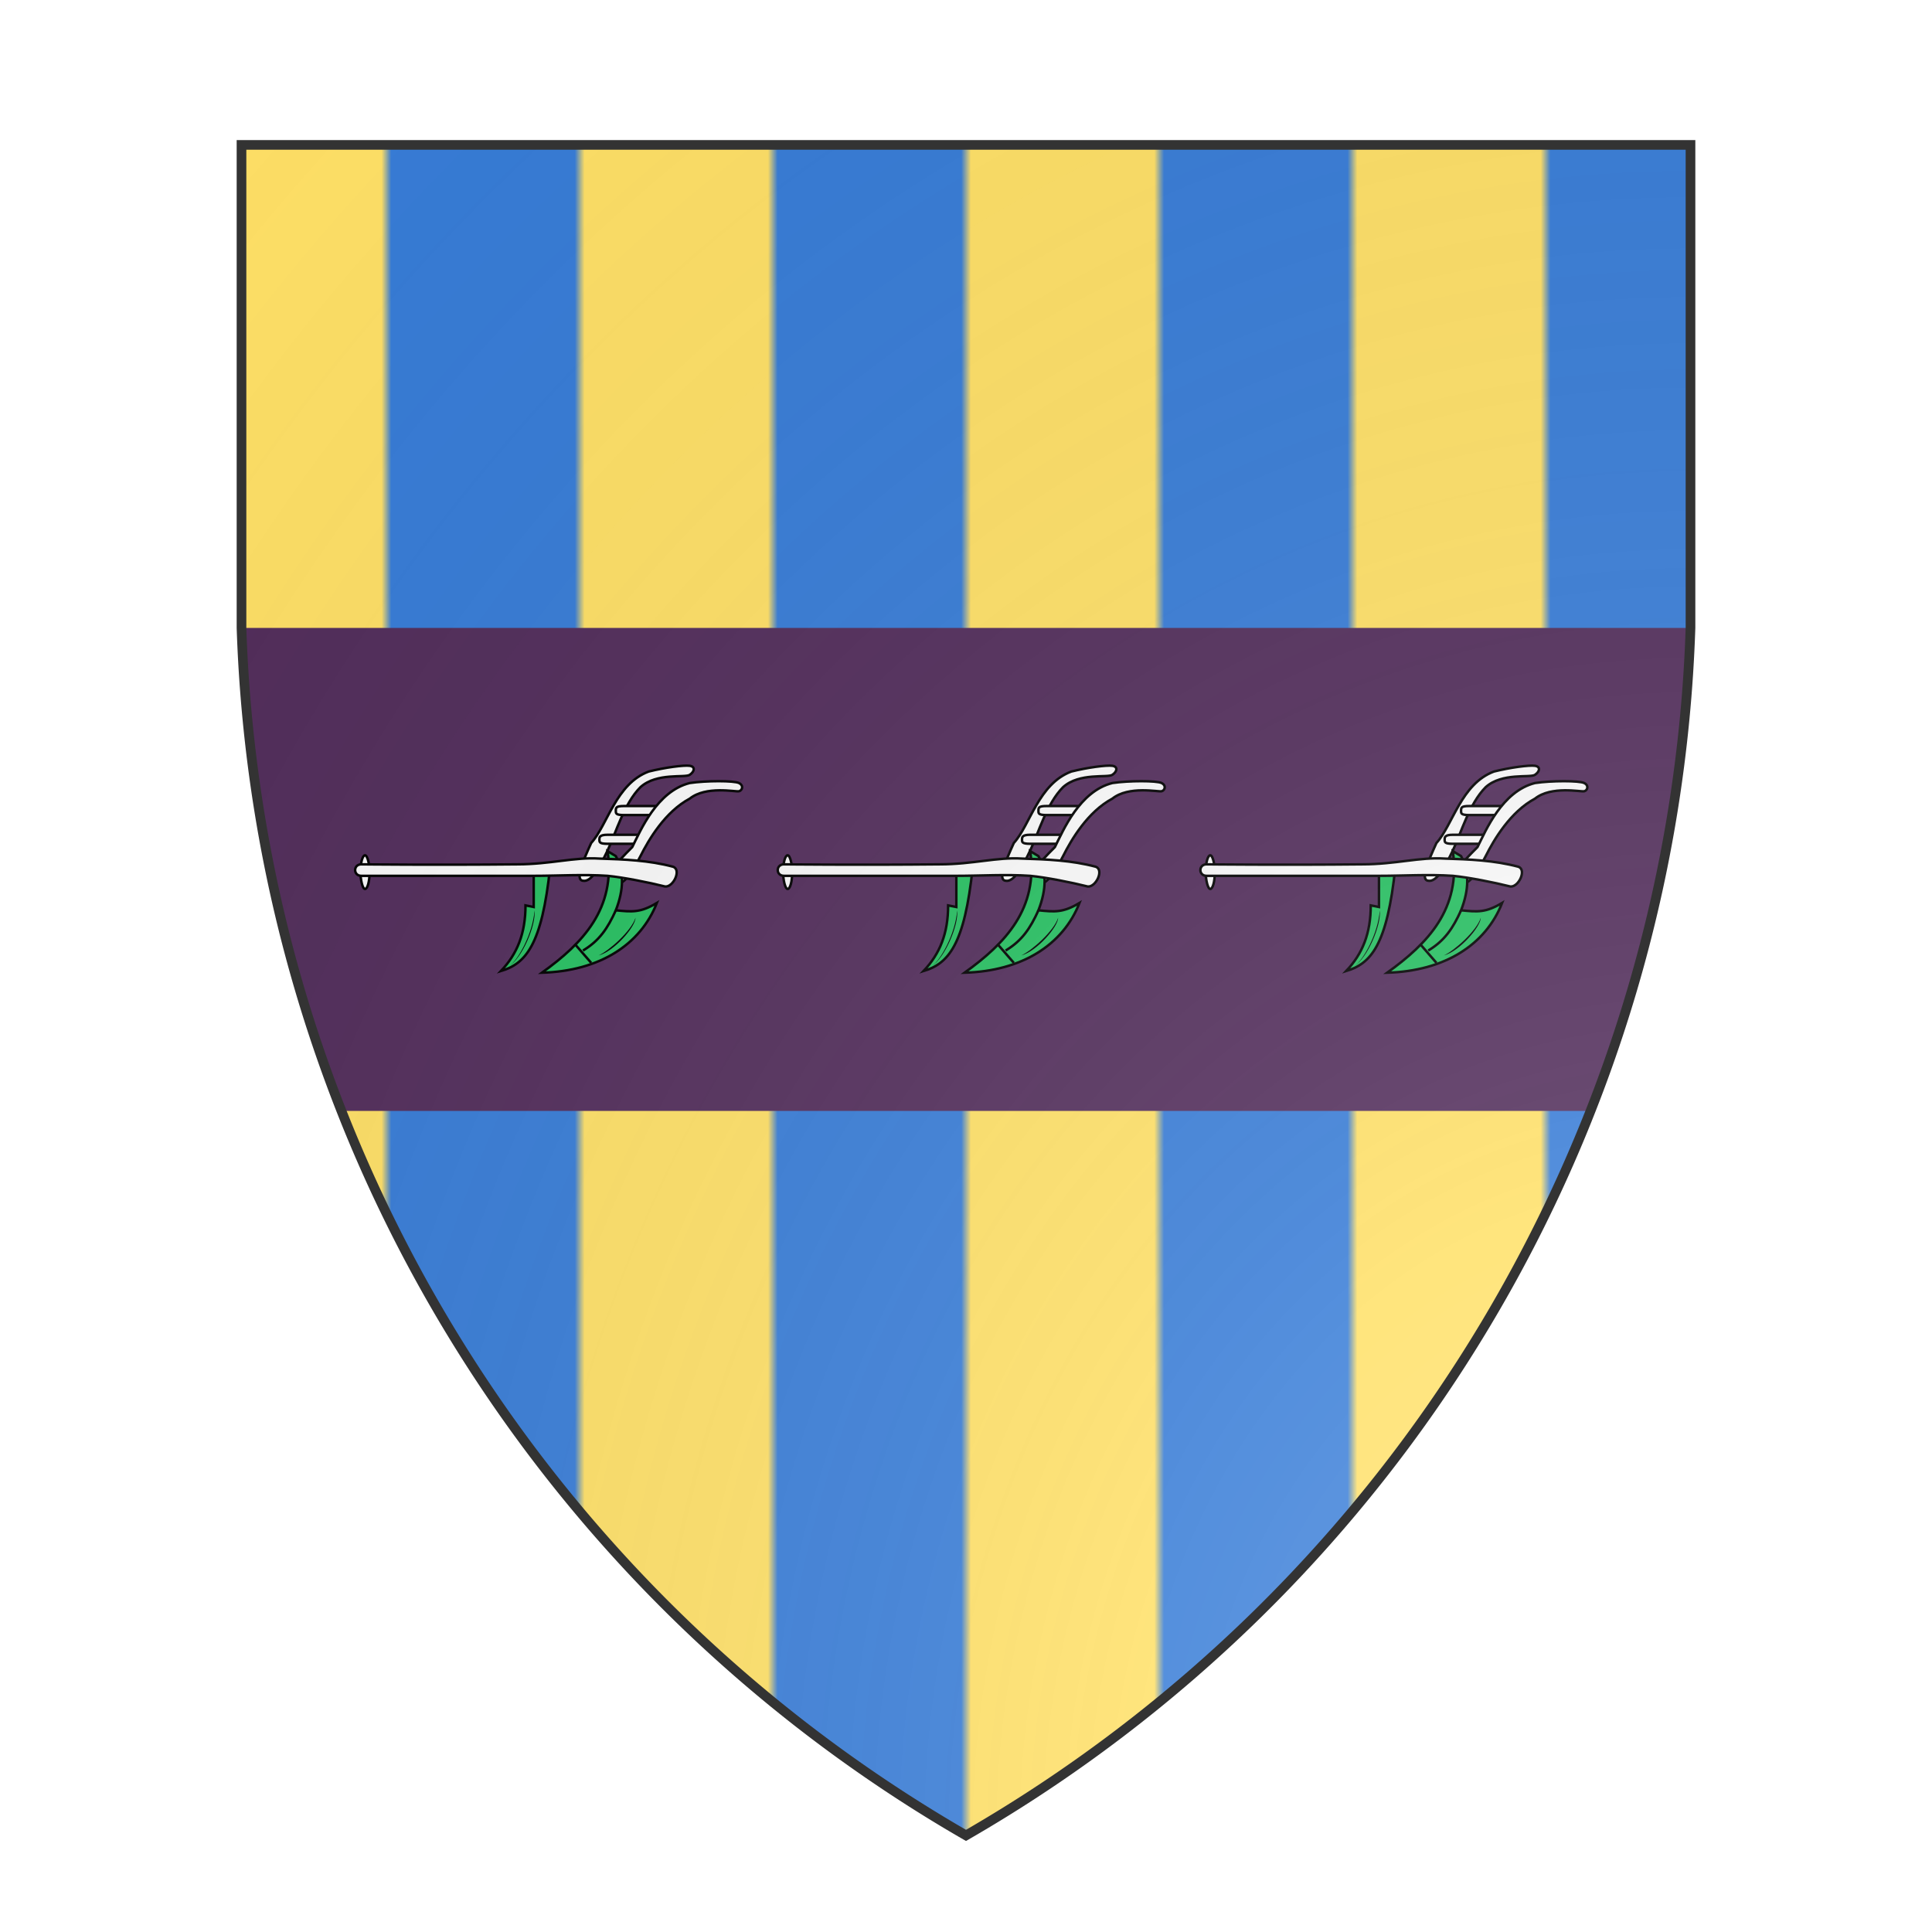 <svg id="coaworld_burg_378_burg_378_s-1" width="500" height="500" viewBox="0 10 200 200" xmlns="http://www.w3.org/2000/svg" xmlns:x="http://www.w3.org/1999/xlink"><defs><clipPath id="heater_coaworld_burg_378_burg_378_s-1"><path d="m25,25 h150 v50 a150,150,0,0,1,-75,125 a150,150,0,0,1,-75,-125 z"/></clipPath><g id="plough_coaworld_burg_378_burg_378_s-1" stroke-width=".51"><rect width="1.887" height="6.97" x="62.13" y="97.08" ry="5.55"/><path d="M121.8 79.74c-6.8 2.55-8.5 11.05-11.9 14.79-1.7 3.74-3.4 7.65-1.7 7.82 1.7.34 3.4-2.72 5.1-6.29s3.4-9.69 6.8-13.09c3.4-3.06 9.18-1.87 10.2-2.55s1.19-1.7 0-1.87-5.1.34-8.5 1.19z"/><path d="M125.2 86.88c0 .51-1.7 1.19-1.7 1.87h-6.8c-1.7 0-1.7-.34-1.7-.85 0-.68 0-1.02 1.7-1.02zm-5.1 5.95v1.87h-6.8c-1.7 0-1.7-.34-1.7-.85s0-1.02 1.7-1.02z"/><path d="M130.3 82.12c-6.8 1.7-10.2 9.86-11.9 13.26-3.4 3.4-6.8 6.97-3.4 7.48 1.7.51 3.4-2.38 5.1-5.61 1.7-3.4 5.1-9.18 10.2-11.9 3.4-2.72 9.52-1.36 10.2-1.53s1.02-1.19 0-1.7-6.8-.51-10.2 0z"/><path class="secondary" d="M101.4 99.46c-1.7 16.32-5.1 20.06-10.2 21.59 3.4-3.57 5.1-7.82 5.1-13.6l1.7.34v-8.16z"/><path class="secondary" d="m115 97.25-1.7-1.02c1.7 11.9-5.1 19.04-13.6 25.16 11.9-.34 20.4-5.78 23.8-14.45-3.4 2.04-5.1 1.87-8.5 1.53 1.7-4.42 1.7-7.99 0-11.22z"/><path d="M126.9 99.46c-5.1-1.36-10.2-1.53-15.3-1.7-5.1-.34-10.2 1.19-17 1.19-17 .17-32.3 0-32.3 0-1.7 0-1.7 2.38 0 2.38H98c5.1 0 10.2-.34 15.3 0 3.4.34 8.5 1.36 11.9 2.21 1.7.17 3.4-3.4 1.7-4.08z"/><path fill="#000" stroke="none" d="M119.08 110c-.85 2.72-5.44 6.8-7.65 7.82 3.23-.85 7.65-5.95 7.65-7.82z"/><path fill="#000" stroke="none" d="M98.17 108.47c-.34 4.76-3.4 10.37-5.27 11.56 2.72-1.7 5.61-8.5 5.27-11.56z"/><path fill="none" d="m106.5 115.44 3.4 3.91"/><path fill="none" d="M108.2 116.8c3.4-2.04 5.1-4.59 6.8-8.33"/></g><pattern id="pally-or-azure-small" width="80" height="20" viewBox="0 0 100 25" patternUnits="userSpaceOnUse"><rect width="100" height="25" fill="#377cd7"/><rect x="25" y="0" width="25" height="25" fill="#ffe066"/><rect x="75" y="0" width="25" height="25" fill="#ffe066"/></pattern><radialGradient id="backlight" cx="100%" cy="100%" r="150%"><stop stop-color="#fff" stop-opacity=".3" offset="0"/><stop stop-color="#fff" stop-opacity=".15" offset=".25"/><stop stop-color="#000" stop-opacity="0" offset="1"/></radialGradient></defs><g clip-path="url(#heater_coaworld_burg_378_burg_378_s-1)"><rect x="0" y="0" width="200" height="200" fill="url(#pally-or-azure-small)"/><g fill="#522d5b" stroke="none"><rect x="0" y="75" width="200" height="50"/></g><g fill="#fafafa" stroke="#000"><style>
      g.secondary,path.secondary {fill: #26c061;}
      g.tertiary,path.tertiary {fill: #fafafa;}
    </style><use x:href="#plough_coaworld_burg_378_burg_378_s-1" transform="translate(6.25 50) scale(0.5)"/><use x:href="#plough_coaworld_burg_378_burg_378_s-1" transform="translate(50 50) scale(0.5)"/><use x:href="#plough_coaworld_burg_378_burg_378_s-1" transform="translate(93.75 50) scale(0.5)"/></g></g><path d="m25,25 h150 v50 a150,150,0,0,1,-75,125 a150,150,0,0,1,-75,-125 z" fill="url(#backlight)" stroke="#333"/></svg>